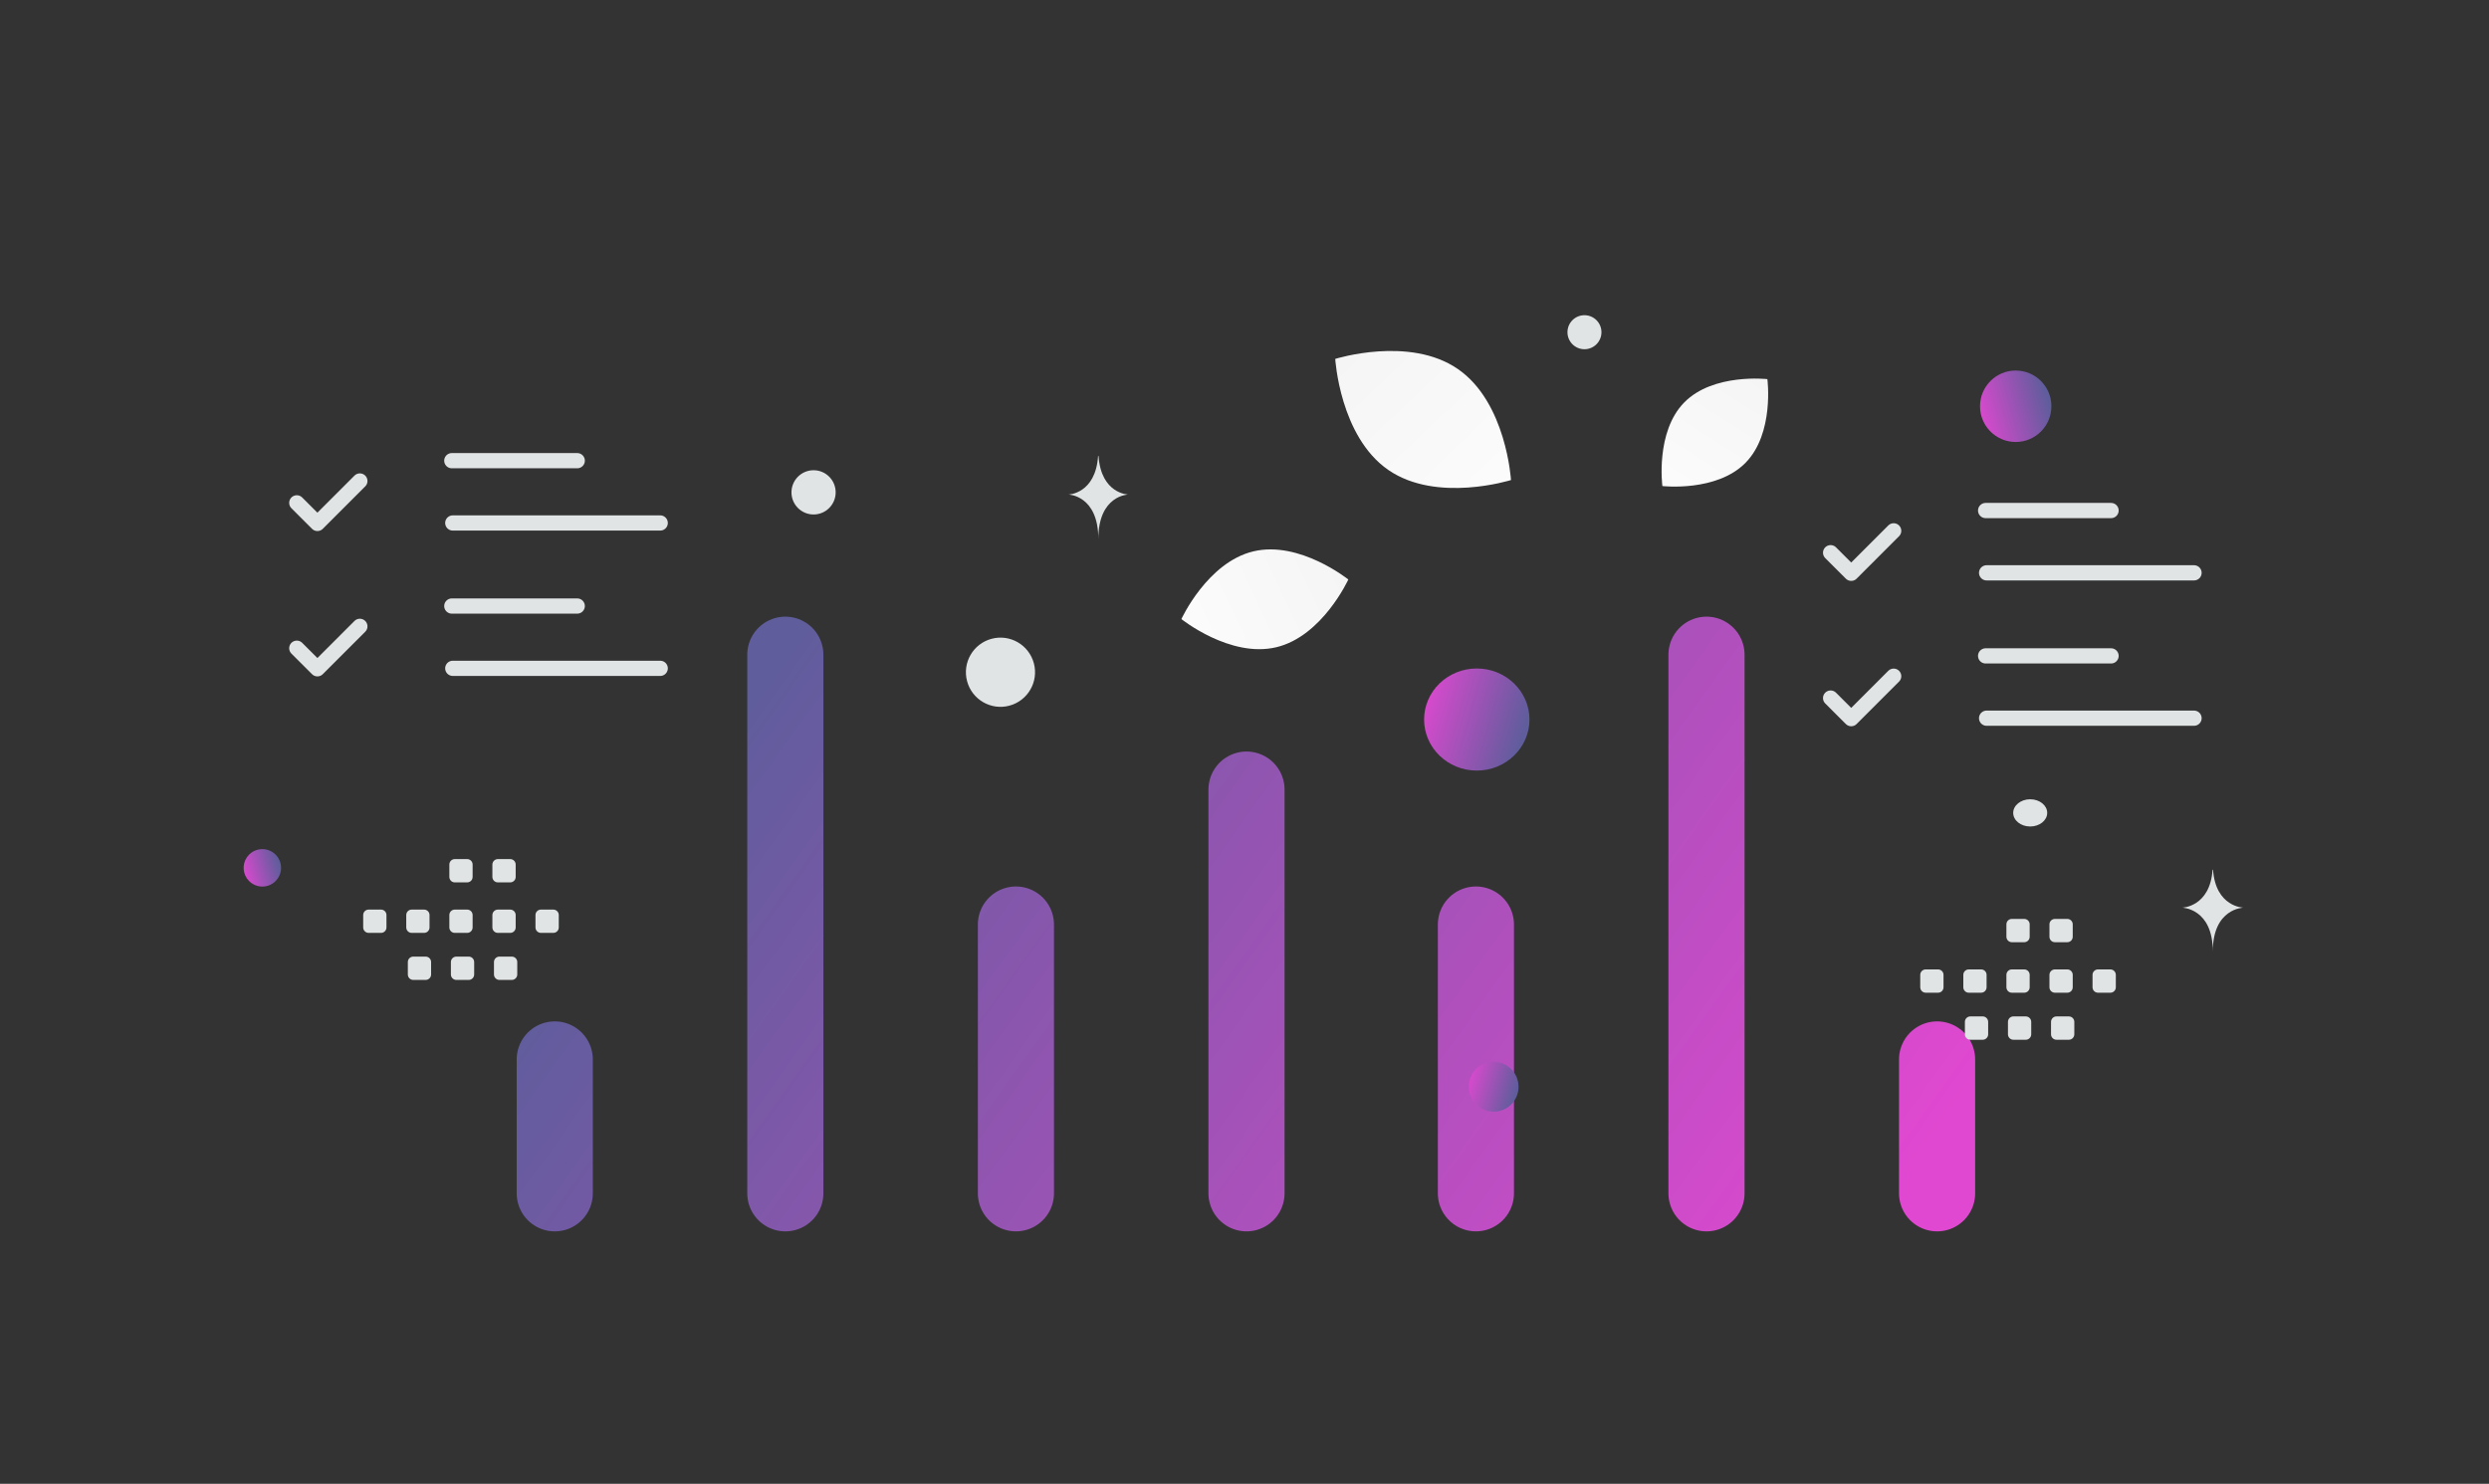 <svg width="327" height="195" viewBox="0 0 327 195" fill="none" xmlns="http://www.w3.org/2000/svg">
<rect x="0" y="0" width="327" height="195" fill="#333333" stroke="none"/>
<g clip-path="url(#clip0_1_276)">
<path d="M133.469 121.499V156.82M103.175 86.038V156.822M72.882 139.227V156.822M163.763 103.763V156.821M193.902 121.499V156.82M224.196 86.038V156.822M254.49 139.227V156.822" stroke="url(#paint0_linear_1_276)" stroke-width="10" stroke-linecap="round" stroke-linejoin="round"/>
<path fill-rule="evenodd" clip-rule="evenodd" d="M48.428 119.536H50.06C50.455 119.536 50.772 119.857 50.772 120.249V121.883C50.772 122.279 50.451 122.597 50.06 122.597H48.428C48.24 122.596 48.059 122.521 47.925 122.387C47.792 122.253 47.717 122.072 47.716 121.883V120.249C47.716 120.155 47.734 120.063 47.77 119.976C47.806 119.889 47.858 119.811 47.924 119.744C47.99 119.678 48.069 119.626 48.156 119.59C48.242 119.554 48.335 119.536 48.428 119.536ZM54.086 119.536H55.717C56.109 119.536 56.43 119.857 56.43 120.249V121.883C56.43 122.279 56.109 122.597 55.717 122.597H54.086C53.897 122.596 53.716 122.521 53.583 122.387C53.449 122.253 53.374 122.072 53.373 121.883V120.249C53.373 119.857 53.694 119.536 54.086 119.536ZM59.747 119.536H61.379C61.77 119.536 62.091 119.857 62.091 120.249V121.883C62.091 122.279 61.77 122.597 61.379 122.597H59.747C59.558 122.596 59.377 122.521 59.244 122.387C59.111 122.253 59.035 122.072 59.035 121.883V120.249C59.035 120.155 59.053 120.063 59.089 119.976C59.124 119.889 59.177 119.811 59.243 119.744C59.309 119.678 59.388 119.626 59.474 119.59C59.56 119.554 59.653 119.536 59.747 119.536ZM65.404 119.536H67.036C67.427 119.536 67.749 119.857 67.749 120.249V121.883C67.749 122.279 67.427 122.597 67.036 122.597H65.404C65.215 122.597 65.034 122.522 64.9 122.388C64.766 122.254 64.69 122.073 64.689 121.883V120.249C64.691 120.06 64.767 119.879 64.901 119.746C65.035 119.613 65.216 119.537 65.404 119.536ZM71.062 119.536H72.694C73.089 119.536 73.41 119.857 73.41 120.249V121.883C73.41 121.977 73.391 122.07 73.355 122.157C73.319 122.243 73.266 122.322 73.2 122.388C73.133 122.455 73.054 122.507 72.968 122.543C72.881 122.578 72.788 122.597 72.694 122.596H71.062C70.874 122.596 70.693 122.52 70.559 122.387C70.426 122.253 70.351 122.072 70.35 121.883V120.249C70.35 119.857 70.671 119.536 71.062 119.536ZM54.293 125.714H55.925C56.316 125.714 56.637 126.035 56.637 126.427V128.064C56.637 128.456 56.316 128.778 55.925 128.778H54.293C54.104 128.778 53.923 128.702 53.79 128.569C53.656 128.435 53.581 128.254 53.581 128.064V126.43C53.581 126.336 53.599 126.243 53.634 126.156C53.67 126.069 53.722 125.99 53.788 125.924C53.854 125.857 53.933 125.804 54.02 125.768C54.106 125.732 54.199 125.714 54.293 125.714ZM59.951 125.714H61.583C61.974 125.714 62.295 126.035 62.295 126.427V128.064C62.295 128.456 61.974 128.778 61.583 128.778H59.951C59.762 128.777 59.581 128.702 59.448 128.568C59.314 128.434 59.239 128.253 59.238 128.064V126.43C59.238 126.336 59.256 126.243 59.291 126.156C59.327 126.069 59.379 125.99 59.446 125.924C59.512 125.857 59.59 125.804 59.677 125.768C59.764 125.732 59.857 125.714 59.951 125.714ZM65.609 125.714H67.24C67.635 125.714 67.956 126.035 67.956 126.427V128.064C67.956 128.456 67.635 128.778 67.24 128.778H65.609C65.42 128.777 65.239 128.702 65.106 128.568C64.972 128.434 64.897 128.253 64.897 128.064V126.43C64.897 126.035 65.217 125.714 65.609 125.714ZM59.747 112.899H61.379C61.77 112.899 62.091 113.221 62.091 113.612V115.246C62.091 115.642 61.77 115.96 61.379 115.96H59.747C59.558 115.959 59.377 115.884 59.244 115.75C59.111 115.616 59.035 115.435 59.035 115.246V113.612C59.035 113.519 59.053 113.426 59.089 113.339C59.124 113.253 59.177 113.174 59.243 113.108C59.309 113.041 59.388 112.989 59.474 112.953C59.56 112.917 59.653 112.899 59.747 112.899ZM65.404 112.899H67.036C67.427 112.899 67.749 113.221 67.749 113.612V115.246C67.749 115.642 67.427 115.96 67.036 115.96H65.404C65.215 115.96 65.034 115.885 64.9 115.751C64.766 115.617 64.69 115.436 64.689 115.246V113.612C64.691 113.423 64.767 113.243 64.901 113.109C65.035 112.976 65.216 112.9 65.404 112.899ZM252.992 127.398H254.623C255.018 127.398 255.336 127.719 255.336 128.111V129.745C255.335 129.934 255.26 130.116 255.127 130.249C254.993 130.383 254.812 130.458 254.623 130.458H252.992C252.803 130.458 252.622 130.382 252.489 130.249C252.355 130.115 252.28 129.934 252.279 129.745V128.111C252.279 128.017 252.297 127.925 252.333 127.838C252.369 127.751 252.421 127.673 252.487 127.606C252.554 127.54 252.632 127.488 252.719 127.452C252.805 127.416 252.898 127.398 252.992 127.398ZM258.649 127.398H260.281C260.672 127.398 260.993 127.719 260.993 128.111V129.745C260.993 129.934 260.917 130.116 260.784 130.249C260.65 130.383 260.469 130.458 260.281 130.458H258.649C258.46 130.458 258.279 130.382 258.146 130.249C258.013 130.115 257.937 129.934 257.937 129.745V128.111C257.937 127.719 258.258 127.398 258.649 127.398ZM264.31 127.398H265.942C266.333 127.398 266.654 127.719 266.654 128.111V129.745C266.654 129.934 266.579 130.116 266.445 130.249C266.312 130.383 266.131 130.458 265.942 130.458H264.31C264.121 130.458 263.941 130.382 263.807 130.249C263.674 130.115 263.599 129.934 263.598 129.745V128.111C263.598 128.017 263.616 127.925 263.652 127.838C263.687 127.751 263.74 127.673 263.806 127.607C263.872 127.54 263.951 127.488 264.037 127.452C264.124 127.416 264.216 127.398 264.31 127.398ZM269.968 127.398H271.599C271.991 127.398 272.311 127.719 272.311 128.111V129.745C272.311 129.934 272.236 130.116 272.103 130.249C271.969 130.383 271.788 130.458 271.599 130.458H269.968C269.778 130.458 269.597 130.383 269.463 130.25C269.329 130.116 269.253 129.935 269.252 129.745V128.111C269.254 127.922 269.33 127.741 269.464 127.608C269.598 127.475 269.779 127.399 269.968 127.398ZM275.625 127.398H277.257C277.652 127.398 277.973 127.719 277.973 128.111V129.745C277.973 129.839 277.954 129.932 277.918 130.019C277.882 130.105 277.829 130.184 277.763 130.25C277.696 130.317 277.617 130.369 277.531 130.405C277.444 130.44 277.351 130.459 277.257 130.458H275.625C275.437 130.458 275.256 130.382 275.123 130.249C274.989 130.115 274.914 129.934 274.913 129.745V128.111C274.913 127.719 275.234 127.398 275.625 127.398ZM258.856 133.576H260.488C260.879 133.576 261.2 133.897 261.2 134.289V135.926C261.2 136.318 260.879 136.64 260.488 136.64H258.856C258.667 136.639 258.486 136.564 258.353 136.431C258.219 136.297 258.144 136.116 258.144 135.926V134.292C258.143 134.198 258.161 134.105 258.197 134.018C258.233 133.931 258.285 133.852 258.351 133.786C258.417 133.719 258.496 133.666 258.583 133.63C258.67 133.594 258.763 133.576 258.856 133.576ZM264.514 133.576H266.146C266.537 133.576 266.858 133.897 266.858 134.289V135.926C266.858 136.318 266.537 136.64 266.146 136.64H264.514C264.325 136.639 264.144 136.564 264.011 136.43C263.878 136.296 263.802 136.115 263.801 135.926V134.292C263.801 134.198 263.819 134.105 263.855 134.018C263.89 133.931 263.943 133.852 264.009 133.786C264.075 133.719 264.154 133.666 264.24 133.63C264.327 133.594 264.42 133.576 264.514 133.576ZM270.172 133.576H271.804C272.198 133.576 272.519 133.897 272.519 134.289V135.926C272.519 136.318 272.198 136.64 271.804 136.64H270.172C269.983 136.639 269.802 136.564 269.669 136.43C269.536 136.296 269.46 136.115 269.46 135.926V134.292C269.46 133.897 269.781 133.576 270.172 133.576ZM264.31 120.761H265.942C266.333 120.761 266.654 121.083 266.654 121.474V123.109C266.654 123.504 266.333 123.822 265.942 123.822H264.31C264.121 123.821 263.941 123.746 263.807 123.612C263.674 123.479 263.599 123.297 263.598 123.109V121.474C263.598 121.381 263.616 121.288 263.652 121.201C263.687 121.115 263.74 121.036 263.806 120.97C263.872 120.904 263.951 120.851 264.037 120.815C264.124 120.779 264.216 120.761 264.31 120.761ZM269.968 120.761H271.599C271.991 120.761 272.311 121.083 272.311 121.474V123.109C272.311 123.504 271.991 123.822 271.599 123.822H269.968C269.778 123.822 269.597 123.747 269.463 123.613C269.329 123.479 269.253 123.298 269.252 123.109V121.474C269.254 121.285 269.33 121.105 269.464 120.971C269.598 120.838 269.779 120.762 269.968 120.761Z" fill="#E1E4E5"/>
<path d="M47.277 63.21L41.701 68.788L38.993 66.083M59.358 60.541H75.837M59.486 68.727H86.738M47.277 82.312L41.701 87.89L38.993 85.186M59.358 79.643H75.837M59.486 87.83H86.738M248.787 69.761L243.211 75.339L240.503 72.635M260.868 67.092H277.347M260.996 75.279H288.248M248.787 88.864L243.211 94.442L240.503 91.738M260.868 86.195H277.347M260.996 94.382H288.248" stroke="#E1E4E5" stroke-width="2" stroke-linecap="round" stroke-linejoin="round"/>
<path d="M167.668 85.06C161.613 86.496 155.209 81.355 155.209 81.355C155.209 81.355 158.627 73.886 164.683 72.454C170.738 71.018 177.14 76.156 177.14 76.156C177.14 76.156 173.723 83.624 167.668 85.06Z" fill="url(#paint1_linear_1_276)"/>
<path d="M182.398 61.763C188.772 66.159 198.511 63.086 198.511 63.086C198.511 63.086 197.908 52.885 191.529 48.493C185.155 44.096 175.421 47.165 175.421 47.165C175.421 47.165 176.024 57.366 182.398 61.763Z" fill="url(#paint2_linear_1_276)"/>
<path d="M229.329 60.814C225.522 64.694 218.402 63.876 218.402 63.876C218.402 63.876 217.46 56.766 221.271 52.888C225.078 49.007 232.195 49.823 232.195 49.823C232.195 49.823 233.137 56.933 229.329 60.814Z" fill="url(#paint3_linear_1_276)"/>
<path d="M196.232 139.542C194.426 139.542 192.961 141.009 192.961 142.818C192.961 144.627 194.426 146.094 196.232 146.094C198.039 146.094 199.504 144.627 199.504 142.818C199.504 141.009 198.039 139.542 196.232 139.542Z" fill="url(#paint4_linear_1_276)"/>
<path d="M194.018 87.851C190.195 87.851 187.096 90.855 187.096 94.559C187.096 98.264 190.195 101.267 194.018 101.267C197.841 101.267 200.94 98.264 200.94 94.559C200.94 90.855 197.841 87.851 194.018 87.851Z" fill="url(#paint5_linear_1_276)"/>
<path d="M34.469 116.509C33.113 116.509 32.013 115.407 32.013 114.049C32.013 112.69 33.113 111.589 34.469 111.589C35.826 111.589 36.926 112.69 36.926 114.049C36.926 115.407 35.826 116.509 34.469 116.509Z" fill="url(#paint6_linear_1_276)"/>
<path d="M264.82 58.085C262.23 58.085 260.131 55.983 260.131 53.389C260.131 50.796 262.23 48.694 264.82 48.694C267.409 48.694 269.509 50.796 269.509 53.389C269.509 55.983 267.409 58.085 264.82 58.085Z" fill="url(#paint7_linear_1_276)"/>
<path d="M208.163 45.894C206.93 45.894 205.93 44.893 205.93 43.658C205.93 42.424 206.93 41.423 208.163 41.423C209.396 41.423 210.396 42.424 210.396 43.658C210.396 44.893 209.396 45.894 208.163 45.894Z" fill="#E1E4E5"/>
<path d="M106.885 67.611C105.281 67.611 103.982 66.309 103.982 64.704C103.982 63.098 105.281 61.797 106.885 61.797C108.488 61.797 109.788 63.098 109.788 64.704C109.788 66.309 108.488 67.611 106.885 67.611Z" fill="#E1E4E5"/>
<path d="M266.724 108.615C265.491 108.615 264.491 107.814 264.491 106.826C264.491 105.838 265.491 105.037 266.724 105.037C267.957 105.037 268.957 105.838 268.957 106.826C268.957 107.814 267.957 108.615 266.724 108.615Z" fill="#E1E4E5"/>
<path d="M135.827 87.166C136.476 89.592 135.039 92.085 132.616 92.735C130.194 93.385 127.704 91.946 127.054 89.52C126.405 87.094 127.843 84.6 130.266 83.95C132.688 83.3 135.178 84.74 135.827 87.166Z" fill="#E1E4E5"/>
<path d="M290.685 114.3H290.744C291.09 119.208 294.735 119.283 294.735 119.283C294.735 119.283 290.715 119.362 290.715 125.033C290.715 119.362 286.696 119.283 286.696 119.283C286.696 119.283 290.339 119.208 290.685 114.3ZM144.266 59.922H144.324C144.662 64.915 148.221 64.991 148.221 64.991C148.221 64.991 144.296 65.072 144.296 70.841C144.296 65.072 140.37 64.991 140.37 64.991C140.37 64.991 143.929 64.915 144.266 59.922Z" fill="#E1E4E5"/>
</g>
<defs>
<linearGradient id="paint0_linear_1_276" x1="111.405" y1="72.589" x2="242.516" y2="167.059" gradientUnits="userSpaceOnUse">
<stop stop-color="#5F5D9C"/>
<stop offset="1" stop-color="#E148D1"/>
</linearGradient>
<linearGradient id="paint1_linear_1_276" x1="144.867" y1="88.631" x2="197.898" y2="63.613" gradientUnits="userSpaceOnUse">
<stop stop-color="white"/>
<stop offset="1" stop-color="#EEEEEE"/>
</linearGradient>
<linearGradient id="paint2_linear_1_276" x1="207.229" y1="76.189" x2="156.978" y2="23.274" gradientUnits="userSpaceOnUse">
<stop stop-color="white"/>
<stop offset="1" stop-color="#EEEEEE"/>
</linearGradient>
<linearGradient id="paint3_linear_1_276" x1="214.138" y1="74.069" x2="241.719" y2="30.894" gradientUnits="userSpaceOnUse">
<stop stop-color="white"/>
<stop offset="1" stop-color="#EEEEEE"/>
</linearGradient>
<linearGradient id="paint4_linear_1_276" x1="198.116" y1="147.338" x2="191.463" y2="145.473" gradientUnits="userSpaceOnUse">
<stop stop-color="#5F5D9C"/>
<stop offset="1" stop-color="#E148D1"/>
</linearGradient>
<linearGradient id="paint5_linear_1_276" x1="198.004" y1="103.816" x2="183.997" y2="99.757" gradientUnits="userSpaceOnUse">
<stop stop-color="#5F5D9C"/>
<stop offset="1" stop-color="#E148D1"/>
</linearGradient>
<linearGradient id="paint6_linear_1_276" x1="35.884" y1="110.655" x2="30.889" y2="112.055" gradientUnits="userSpaceOnUse">
<stop stop-color="#5F5D9C"/>
<stop offset="1" stop-color="#E148D1"/>
</linearGradient>
<linearGradient id="paint7_linear_1_276" x1="267.519" y1="46.91" x2="257.984" y2="49.584" gradientUnits="userSpaceOnUse">
<stop stop-color="#5F5D9C"/>
<stop offset="1" stop-color="#E148D1"/>
</linearGradient>
<clipPath id="clip0_1_276">
<rect width="326" height="195" fill="white" transform="translate(0.5)"/>
</clipPath>
</defs>
</svg>
